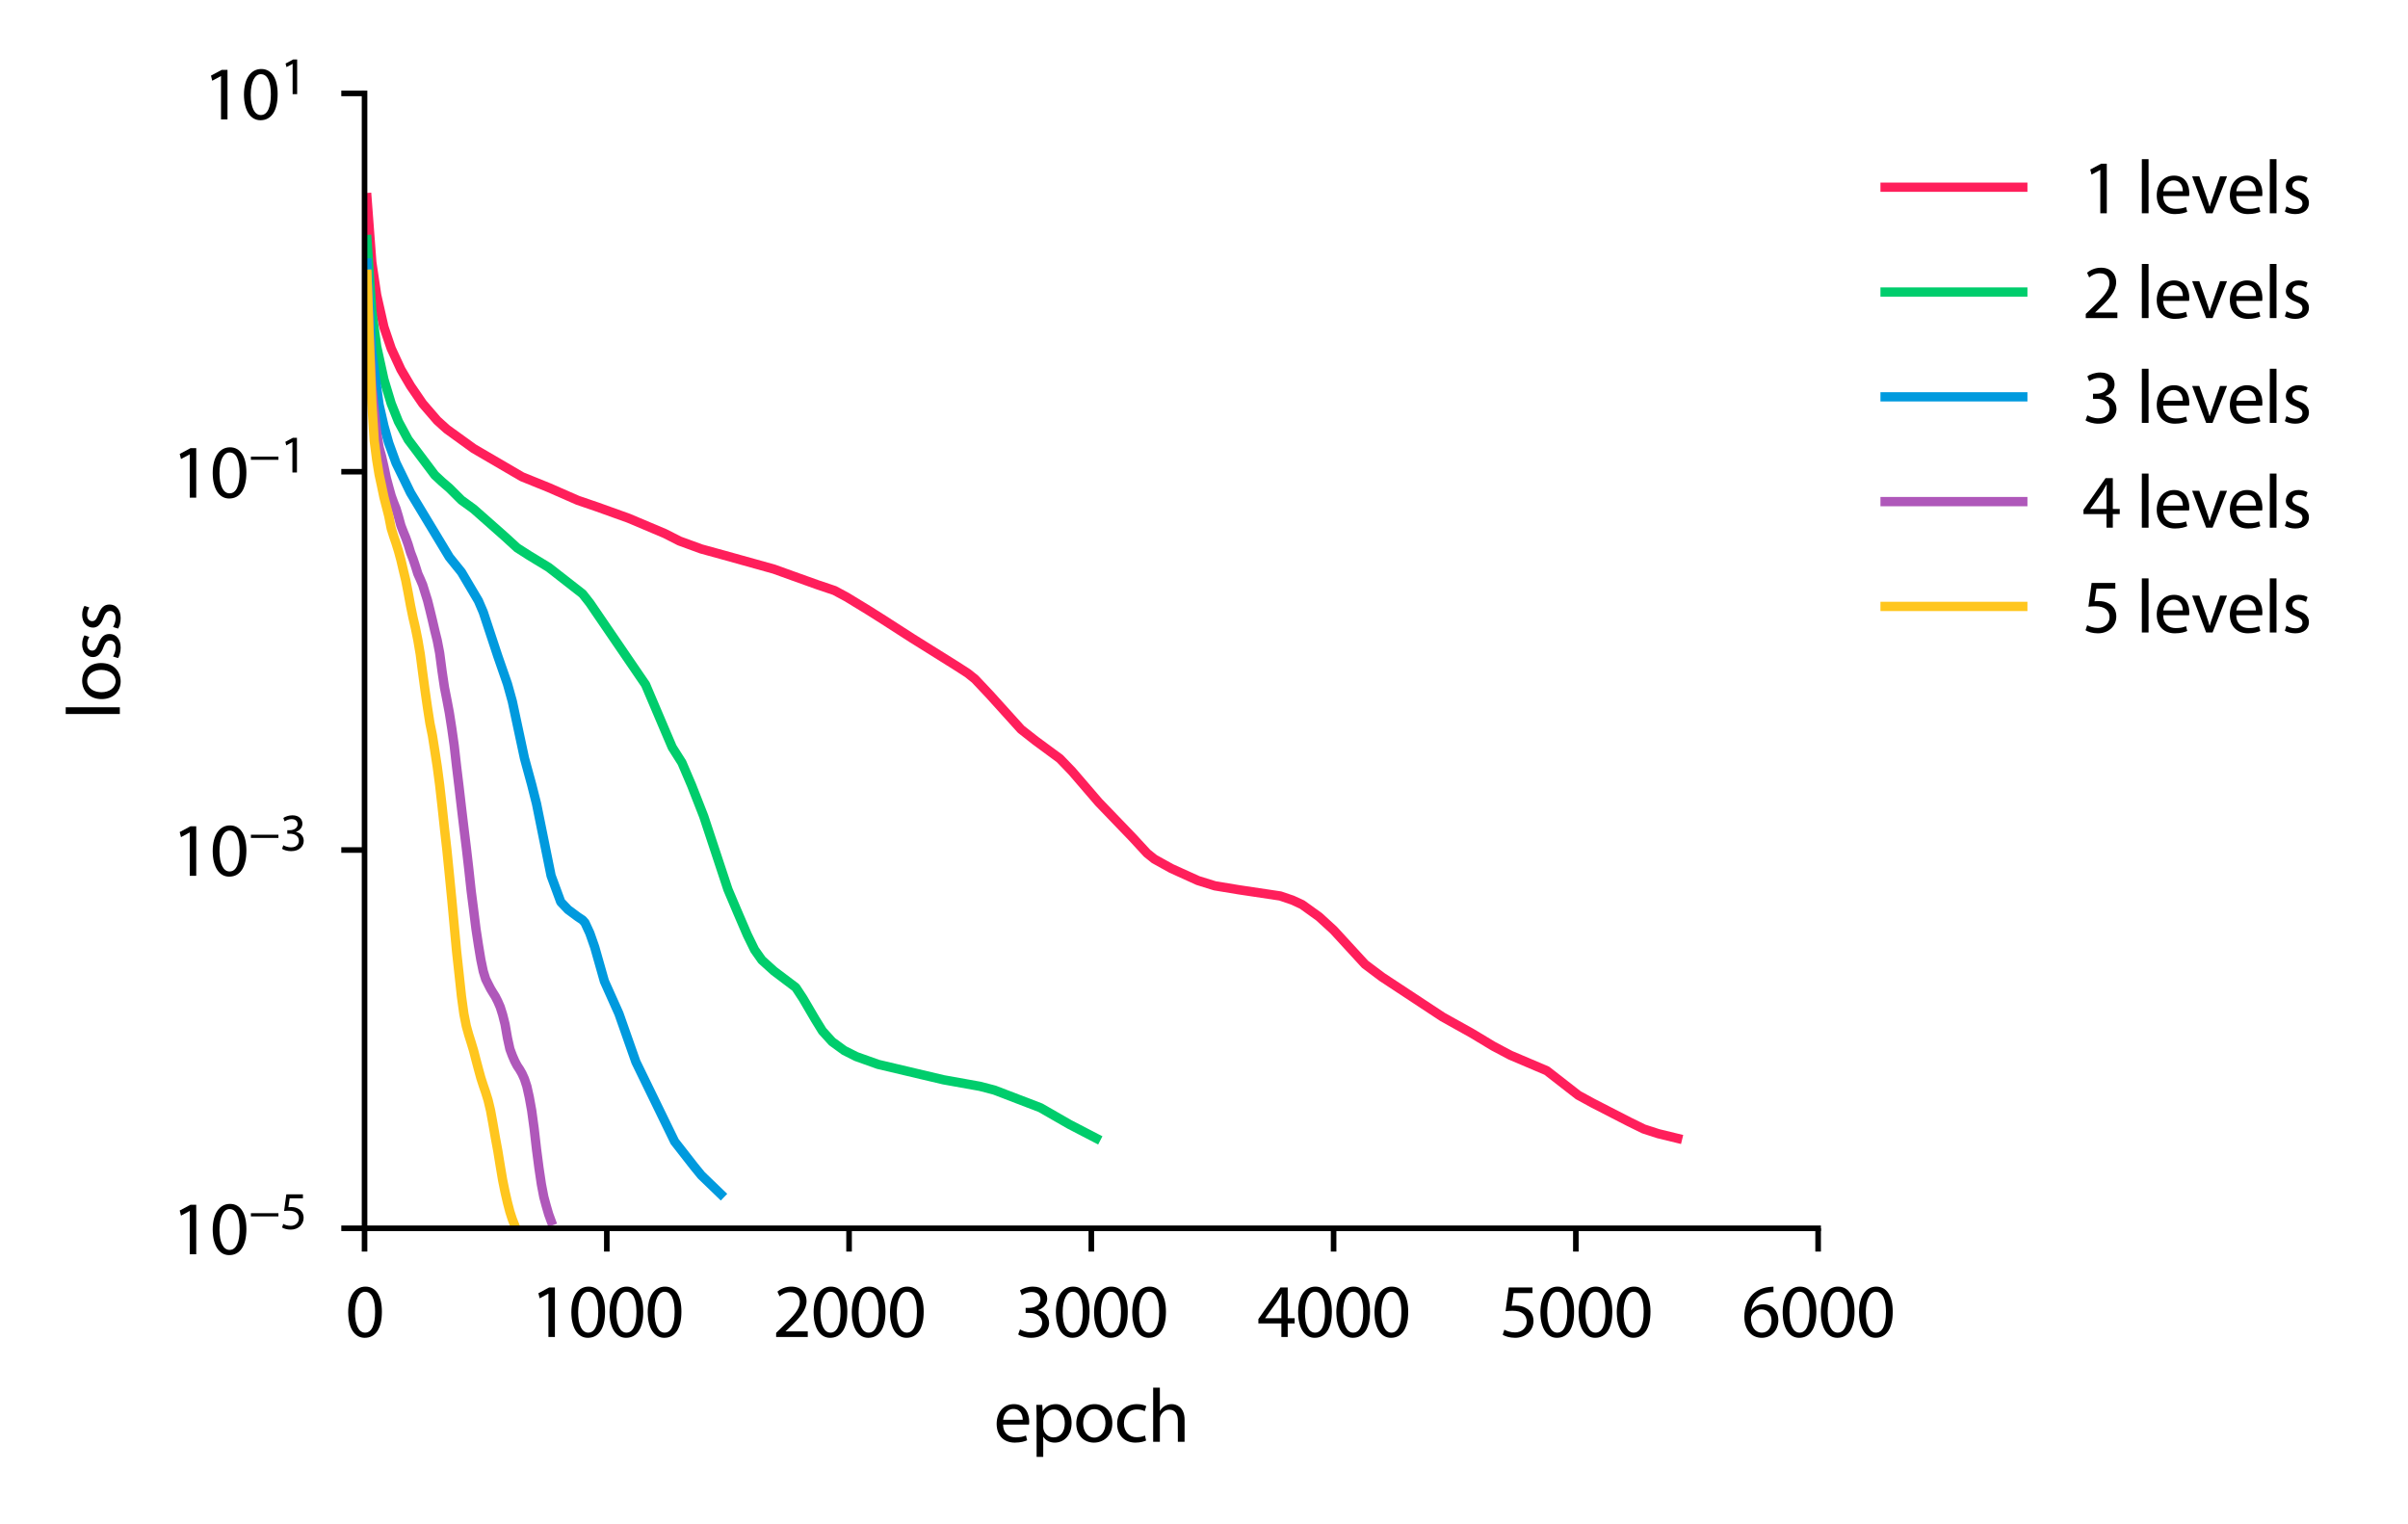 <?xml version="1.0" encoding="utf-8" standalone="no"?>
<!DOCTYPE svg PUBLIC "-//W3C//DTD SVG 1.1//EN"
  "http://www.w3.org/Graphics/SVG/1.1/DTD/svg11.dtd">
<svg xmlns:xlink="http://www.w3.org/1999/xlink" width="258.829pt" height="163.736pt" viewBox="0 0 258.829 163.736" xmlns="http://www.w3.org/2000/svg" version="1.1">
 <defs>
  <style type="text/css">*{stroke-linejoin: round; stroke-linecap: butt}</style>
 </defs>
 <g id="figure_1">
  <g id="patch_1">
   <path d="M 0 163.736 
L 258.829 163.736 
L 258.829 -0 
L 0 -0 
L 0 163.736 
z
" style="fill: none"/>
  </g>
  <g id="axes_1">
   <g id="patch_2">
    <path d="M 39.184 132.008 
L 195.424 132.008 
L 195.424 10.04 
L 39.184 10.04 
L 39.184 132.008 
z
" style="fill: none"/>
   </g>
   <g id="matplotlib.axis_1">
    <g id="xtick_1">
     <g id="line2d_1">
      <defs>
       <path id="m4cd371f86f" d="M 0 0 
L 0 2.5 
" style="stroke: #000000; stroke-width: 0.6"/>
      </defs>
      <g>
       <use xlink:href="#m4cd371f86f" x="39.184" y="132.008" style="stroke: #000000; stroke-width: 0.6"/>
      </g>
     </g>
     <g id="text_1">
      <!-- 0 -->
      <g transform="translate(37.132 143.688) scale(0.08 -0.08)">
       <defs>
        <path id="MyriadPro-Regular-30" d="M 1683 4230 
C 838 4230 230 3469 230 2067 
C 243 691 800 -70 1613 -70 
C 2528 -70 3059 710 3059 2125 
C 3059 3450 2554 4230 1683 4230 
z
M 1645 3795 
C 2234 3795 2490 3123 2490 2099 
C 2490 1037 2214 365 1645 365 
C 1133 365 800 979 800 2061 
C 800 3194 1158 3795 1645 3795 
z
" transform="scale(0.016)"/>
       </defs>
       <use xlink:href="#MyriadPro-Regular-30"/>
      </g>
     </g>
    </g>
    <g id="xtick_2">
     <g id="line2d_2">
      <g>
       <use xlink:href="#m4cd371f86f" x="65.224" y="132.008" style="stroke: #000000; stroke-width: 0.6"/>
      </g>
     </g>
     <g id="text_2">
      <!-- 1000 -->
      <g transform="translate(57.016 143.688) scale(0.08 -0.08)">
       <defs>
        <path id="MyriadPro-Regular-31" d="M 1510 0 
L 2054 0 
L 2054 4160 
L 1574 4160 
L 666 3674 
L 774 3245 
L 1498 3635 
L 1510 3635 
L 1510 0 
z
" transform="scale(0.016)"/>
       </defs>
       <use xlink:href="#MyriadPro-Regular-31"/>
       <use xlink:href="#MyriadPro-Regular-30" x="51.3"/>
       <use xlink:href="#MyriadPro-Regular-30" x="102.6"/>
       <use xlink:href="#MyriadPro-Regular-30" x="153.9"/>
      </g>
     </g>
    </g>
    <g id="xtick_3">
     <g id="line2d_3">
      <g>
       <use xlink:href="#m4cd371f86f" x="91.264" y="132.008" style="stroke: #000000; stroke-width: 0.6"/>
      </g>
     </g>
     <g id="text_3">
      <!-- 2000 -->
      <g transform="translate(83.056 143.688) scale(0.08 -0.08)">
       <defs>
        <path id="MyriadPro-Regular-32" d="M 2944 0 
L 2944 467 
L 1082 467 
L 1082 480 
L 1408 787 
C 2285 1632 2842 2253 2842 3021 
C 2842 3616 2464 4230 1568 4230 
C 1094 4230 678 4045 397 3808 
L 576 3411 
C 768 3571 1082 3763 1459 3763 
C 2080 3763 2278 3373 2278 2950 
C 2278 2323 1792 1786 730 774 
L 288 346 
L 288 0 
L 2944 0 
z
" transform="scale(0.016)"/>
       </defs>
       <use xlink:href="#MyriadPro-Regular-32"/>
       <use xlink:href="#MyriadPro-Regular-30" x="51.3"/>
       <use xlink:href="#MyriadPro-Regular-30" x="102.6"/>
       <use xlink:href="#MyriadPro-Regular-30" x="153.9"/>
      </g>
     </g>
    </g>
    <g id="xtick_4">
     <g id="line2d_4">
      <g>
       <use xlink:href="#m4cd371f86f" x="117.304" y="132.008" style="stroke: #000000; stroke-width: 0.6"/>
      </g>
     </g>
     <g id="text_4">
      <!-- 3000 -->
      <g transform="translate(109.096 143.688) scale(0.08 -0.08)">
       <defs>
        <path id="MyriadPro-Regular-33" d="M 269 211 
C 474 77 883 -70 1350 -70 
C 2342 -70 2867 512 2867 1178 
C 2861 1760 2451 2144 1939 2240 
L 1939 2253 
C 2445 2438 2707 2803 2707 3238 
C 2707 3744 2336 4230 1517 4230 
C 1069 4230 646 4070 422 3910 
L 576 3501 
C 755 3629 1075 3776 1408 3776 
C 1926 3776 2138 3482 2138 3149 
C 2138 2656 1619 2445 1210 2445 
L 896 2445 
L 896 2022 
L 1210 2022 
C 1754 2022 2278 1773 2285 1190 
C 2291 838 2061 384 1344 384 
C 947 384 582 544 422 640 
L 269 211 
z
" transform="scale(0.016)"/>
       </defs>
       <use xlink:href="#MyriadPro-Regular-33"/>
       <use xlink:href="#MyriadPro-Regular-30" x="51.3"/>
       <use xlink:href="#MyriadPro-Regular-30" x="102.6"/>
       <use xlink:href="#MyriadPro-Regular-30" x="153.9"/>
      </g>
     </g>
    </g>
    <g id="xtick_5">
     <g id="line2d_5">
      <g>
       <use xlink:href="#m4cd371f86f" x="143.344" y="132.008" style="stroke: #000000; stroke-width: 0.6"/>
      </g>
     </g>
     <g id="text_5">
      <!-- 4000 -->
      <g transform="translate(135.136 143.688) scale(0.08 -0.08)">
       <defs>
        <path id="MyriadPro-Regular-34" d="M 2560 0 
L 2560 1139 
L 3142 1139 
L 3142 1574 
L 2560 1574 
L 2560 4160 
L 1952 4160 
L 96 1504 
L 96 1139 
L 2029 1139 
L 2029 0 
L 2560 0 
z
M 666 1574 
L 666 1587 
L 1683 3002 
C 1798 3194 1901 3373 2029 3616 
L 2048 3616 
C 2035 3398 2029 3181 2029 2963 
L 2029 1574 
L 666 1574 
z
" transform="scale(0.016)"/>
       </defs>
       <use xlink:href="#MyriadPro-Regular-34"/>
       <use xlink:href="#MyriadPro-Regular-30" x="51.3"/>
       <use xlink:href="#MyriadPro-Regular-30" x="102.6"/>
       <use xlink:href="#MyriadPro-Regular-30" x="153.9"/>
      </g>
     </g>
    </g>
    <g id="xtick_6">
     <g id="line2d_6">
      <g>
       <use xlink:href="#m4cd371f86f" x="169.384" y="132.008" style="stroke: #000000; stroke-width: 0.6"/>
      </g>
     </g>
     <g id="text_6">
      <!-- 5000 -->
      <g transform="translate(161.176 143.688) scale(0.08 -0.08)">
       <defs>
        <path id="MyriadPro-Regular-35" d="M 2771 4160 
L 781 4160 
L 512 2163 
C 666 2182 851 2202 1094 2202 
C 1920 2202 2285 1824 2285 1286 
C 2291 730 1830 384 1306 384 
C 922 384 582 512 410 614 
L 269 186 
C 474 58 851 -70 1306 -70 
C 2208 -70 2854 538 2854 1350 
C 2854 1869 2586 2234 2259 2413 
C 2003 2573 1690 2637 1363 2637 
C 1210 2637 1120 2630 1024 2618 
L 1184 3686 
L 2771 3686 
L 2771 4160 
z
" transform="scale(0.016)"/>
       </defs>
       <use xlink:href="#MyriadPro-Regular-35"/>
       <use xlink:href="#MyriadPro-Regular-30" x="51.3"/>
       <use xlink:href="#MyriadPro-Regular-30" x="102.6"/>
       <use xlink:href="#MyriadPro-Regular-30" x="153.9"/>
      </g>
     </g>
    </g>
    <g id="xtick_7">
     <g id="line2d_7">
      <g>
       <use xlink:href="#m4cd371f86f" x="195.424" y="132.008" style="stroke: #000000; stroke-width: 0.6"/>
      </g>
     </g>
     <g id="text_7">
      <!-- 6000 -->
      <g transform="translate(187.216 143.688) scale(0.08 -0.08)">
       <defs>
        <path id="MyriadPro-Regular-36" d="M 2662 4224 
C 2560 4224 2419 4218 2253 4192 
C 1728 4128 1267 3917 922 3578 
C 506 3168 218 2522 218 1702 
C 218 621 800 -70 1683 -70 
C 2554 -70 3072 634 3072 1402 
C 3072 2208 2554 2746 1818 2746 
C 1357 2746 1005 2528 806 2259 
L 794 2259 
C 890 2950 1350 3590 2240 3731 
C 2400 3757 2547 3770 2662 3763 
L 2662 4224 
z
M 1696 365 
C 1101 365 781 877 774 1562 
C 774 1664 800 1741 832 1805 
C 986 2112 1306 2317 1645 2317 
C 2163 2317 2502 1958 2502 1363 
C 2502 768 2176 365 1696 365 
z
" transform="scale(0.016)"/>
       </defs>
       <use xlink:href="#MyriadPro-Regular-36"/>
       <use xlink:href="#MyriadPro-Regular-30" x="51.3"/>
       <use xlink:href="#MyriadPro-Regular-30" x="102.6"/>
       <use xlink:href="#MyriadPro-Regular-30" x="153.9"/>
      </g>
     </g>
    </g>
    <g id="text_8">
     <!-- epoch -->
     <g transform="translate(106.816 154.952) scale(0.08 -0.08)">
      <defs>
       <path id="MyriadPro-Regular-65" d="M 2957 1446 
C 2970 1510 2976 1594 2976 1709 
C 2976 2278 2714 3162 1696 3162 
C 794 3162 243 2432 243 1498 
C 243 563 813 -70 1766 -70 
C 2259 -70 2605 38 2803 128 
L 2701 531 
C 2496 442 2246 371 1843 371 
C 1274 371 794 685 781 1446 
L 2957 1446 
z
M 787 1850 
C 832 2240 1075 2758 1651 2758 
C 2285 2758 2438 2202 2432 1850 
L 787 1850 
z
" transform="scale(0.016)"/>
       <path id="MyriadPro-Regular-70" d="M 467 -1267 
L 1024 -1267 
L 1024 416 
L 1037 416 
C 1222 109 1581 -70 1990 -70 
C 2720 -70 3405 480 3405 1594 
C 3405 2528 2842 3162 2086 3162 
C 1581 3162 1210 2944 986 2566 
L 973 2566 
L 941 3098 
L 442 3098 
C 454 2803 467 2483 467 2086 
L 467 -1267 
z
M 1024 1798 
C 1024 1869 1043 1952 1062 2022 
C 1165 2445 1530 2714 1914 2714 
C 2509 2714 2835 2182 2835 1568 
C 2835 858 2490 371 1894 371 
C 1491 371 1152 640 1050 1030 
C 1030 1101 1024 1178 1024 1261 
L 1024 1798 
z
" transform="scale(0.016)"/>
       <path id="MyriadPro-Regular-6f" d="M 1779 3162 
C 928 3162 243 2554 243 1523 
C 243 544 896 -70 1728 -70 
C 2470 -70 3270 429 3270 1574 
C 3270 2515 2669 3162 1779 3162 
z
M 1766 2739 
C 2432 2739 2694 2080 2694 1555 
C 2694 858 2291 352 1754 352 
C 1203 352 819 864 819 1542 
C 819 2125 1107 2739 1766 2739 
z
" transform="scale(0.016)"/>
       <path id="MyriadPro-Regular-63" d="M 2579 531 
C 2419 461 2208 384 1888 384 
C 1274 384 813 826 813 1542 
C 813 2182 1197 2714 1907 2714 
C 2214 2714 2426 2637 2560 2566 
L 2688 2995 
C 2534 3078 2240 3162 1907 3162 
C 896 3162 243 2464 243 1510 
C 243 563 851 -70 1786 -70 
C 2202 -70 2528 38 2675 109 
L 2579 531 
z
" transform="scale(0.016)"/>
       <path id="MyriadPro-Regular-68" d="M 467 0 
L 1030 0 
L 1030 1869 
C 1030 1971 1037 2054 1069 2138 
C 1178 2438 1459 2694 1824 2694 
C 2355 2694 2541 2278 2541 1779 
L 2541 0 
L 3104 0 
L 3104 1843 
C 3104 2906 2438 3162 2022 3162 
C 1811 3162 1613 3104 1446 3008 
C 1274 2912 1133 2765 1043 2605 
L 1030 2605 
L 1030 4544 
L 467 4544 
L 467 0 
z
" transform="scale(0.016)"/>
      </defs>
      <use xlink:href="#MyriadPro-Regular-65"/>
      <use xlink:href="#MyriadPro-Regular-70" x="50.1"/>
      <use xlink:href="#MyriadPro-Regular-6f" x="107"/>
      <use xlink:href="#MyriadPro-Regular-63" x="161.9"/>
      <use xlink:href="#MyriadPro-Regular-68" x="206.7"/>
     </g>
    </g>
   </g>
   <g id="matplotlib.axis_2">
    <g id="ytick_1">
     <g id="line2d_8">
      <defs>
       <path id="m56f3a9ced1" d="M 0 0 
L -2.5 0 
" style="stroke: #000000; stroke-width: 0.6"/>
      </defs>
      <g>
       <use xlink:href="#m56f3a9ced1" x="39.184" y="132.008" style="stroke: #000000; stroke-width: 0.6"/>
      </g>
     </g>
     <g id="text_9">
      <!-- $\mathdefault{10^{-5}}$ -->
      <g transform="translate(18.464 134.848) scale(0.08 -0.08)">
       <defs>
        <path id="MyriadPro-Regular-2212" d="M 256 1901 
L 256 1517 
L 3558 1517 
L 3558 1901 
L 256 1901 
z
" transform="scale(0.016)"/>
       </defs>
       <use xlink:href="#MyriadPro-Regular-31" transform="translate(0 0.616)"/>
       <use xlink:href="#MyriadPro-Regular-30" transform="translate(51.3 0.616)"/>
       <use xlink:href="#MyriadPro-Regular-2212" transform="translate(103.447 34.5) scale(0.7)"/>
       <use xlink:href="#MyriadPro-Regular-35" transform="translate(145.167 34.5) scale(0.7)"/>
      </g>
     </g>
    </g>
    <g id="ytick_2">
     <g id="line2d_9">
      <g>
       <use xlink:href="#m56f3a9ced1" x="39.184" y="91.352" style="stroke: #000000; stroke-width: 0.6"/>
      </g>
     </g>
     <g id="text_10">
      <!-- $\mathdefault{10^{-3}}$ -->
      <g transform="translate(18.464 94.192) scale(0.08 -0.08)">
       <use xlink:href="#MyriadPro-Regular-31" transform="translate(0 0.85)"/>
       <use xlink:href="#MyriadPro-Regular-30" transform="translate(51.3 0.85)"/>
       <use xlink:href="#MyriadPro-Regular-2212" transform="translate(103.447 34.734) scale(0.7)"/>
       <use xlink:href="#MyriadPro-Regular-33" transform="translate(145.167 34.734) scale(0.7)"/>
      </g>
     </g>
    </g>
    <g id="ytick_3">
     <g id="line2d_10">
      <g>
       <use xlink:href="#m56f3a9ced1" x="39.184" y="50.696" style="stroke: #000000; stroke-width: 0.6"/>
      </g>
     </g>
     <g id="text_11">
      <!-- $\mathdefault{10^{-1}}$ -->
      <g transform="translate(18.464 53.536) scale(0.08 -0.08)">
       <use xlink:href="#MyriadPro-Regular-31" transform="translate(0 0.616)"/>
       <use xlink:href="#MyriadPro-Regular-30" transform="translate(51.3 0.616)"/>
       <use xlink:href="#MyriadPro-Regular-2212" transform="translate(103.447 34.5) scale(0.7)"/>
       <use xlink:href="#MyriadPro-Regular-31" transform="translate(145.167 34.5) scale(0.7)"/>
      </g>
     </g>
    </g>
    <g id="ytick_4">
     <g id="line2d_11">
      <g>
       <use xlink:href="#m56f3a9ced1" x="39.184" y="10.04" style="stroke: #000000; stroke-width: 0.6"/>
      </g>
     </g>
     <g id="text_12">
      <!-- $\mathdefault{10^{1}}$ -->
      <g transform="translate(21.824 12.88) scale(0.08 -0.08)">
       <use xlink:href="#MyriadPro-Regular-31" transform="translate(0 0.616)"/>
       <use xlink:href="#MyriadPro-Regular-30" transform="translate(51.3 0.616)"/>
       <use xlink:href="#MyriadPro-Regular-31" transform="translate(103.447 34.5) scale(0.7)"/>
      </g>
     </g>
    </g>
    <g id="text_13">
     <!-- loss -->
     <g transform="translate(12.88 77.332) rotate(-90) scale(0.08 -0.08)">
      <defs>
       <path id="MyriadPro-Regular-6c" d="M 467 0 
L 1030 0 
L 1030 4544 
L 467 4544 
L 467 0 
z
" transform="scale(0.016)"/>
       <path id="MyriadPro-Regular-73" d="M 256 147 
C 474 19 787 -70 1126 -70 
C 1850 -70 2278 314 2278 864 
C 2278 1325 1997 1594 1466 1792 
C 1062 1952 883 2067 883 2323 
C 883 2554 1062 2746 1395 2746 
C 1683 2746 1907 2637 2029 2560 
L 2163 2970 
C 1997 3078 1722 3162 1408 3162 
C 749 3162 339 2752 339 2253 
C 339 1882 602 1581 1165 1376 
C 1574 1222 1734 1082 1734 813 
C 1734 550 1542 352 1139 352 
C 858 352 563 467 390 570 
L 256 147 
z
" transform="scale(0.016)"/>
      </defs>
      <use xlink:href="#MyriadPro-Regular-6c"/>
      <use xlink:href="#MyriadPro-Regular-6f" x="23.6"/>
      <use xlink:href="#MyriadPro-Regular-73" x="78.5"/>
      <use xlink:href="#MyriadPro-Regular-73" x="118.1"/>
     </g>
    </g>
   </g>
   <g id="line2d_12">
    <path d="M 39.444 21.239 
L 39.965 28.179 
L 40.486 31.704 
L 41.267 35.147 
L 42.048 37.449 
L 43.09 39.706 
L 44.131 41.477 
L 45.433 43.38 
L 46.996 45.191 
L 47.517 45.664 
L 48.037 46.131 
L 50.902 48.202 
L 56.11 51.241 
L 58.974 52.4 
L 62.099 53.769 
L 64.182 54.481 
L 67.567 55.696 
L 71.473 57.346 
L 73.036 58.142 
L 75.379 58.998 
L 77.723 59.642 
L 83.191 61.165 
L 85.275 61.916 
L 87.879 62.849 
L 89.701 63.464 
L 91.003 64.164 
L 93.347 65.593 
L 94.909 66.578 
L 96.993 67.919 
L 98.034 68.589 
L 102.721 71.518 
L 104.023 72.356 
L 104.805 72.985 
L 106.367 74.641 
L 109.752 78.386 
L 111.315 79.613 
L 113.919 81.529 
L 115.221 82.881 
L 118.085 86.212 
L 121.731 90.001 
L 123.293 91.695 
L 124.074 92.324 
L 125.897 93.334 
L 128.761 94.633 
L 130.584 95.201 
L 133.188 95.63 
L 137.615 96.293 
L 138.917 96.736 
L 139.959 97.217 
L 141.781 98.525 
L 143.344 99.955 
L 146.729 103.639 
L 148.552 105.007 
L 155.062 109.295 
L 158.187 111.037 
L 160.53 112.446 
L 162.353 113.41 
L 166.259 115.071 
L 169.644 117.705 
L 171.207 118.558 
L 175.113 120.564 
L 176.675 121.331 
L 178.237 121.837 
L 180.321 122.344 
L 180.321 122.344 
" clip-path="url(#p39a738c68d)" style="fill: none; stroke: #ff1f5b; stroke-linecap: square"/>
   </g>
   <g id="line2d_13">
    <path d="M 39.444 25.75 
L 39.965 33.404 
L 40.486 37.225 
L 41.267 40.783 
L 42.048 43.365 
L 42.829 45.315 
L 43.871 47.248 
L 46.735 51.055 
L 47.517 51.784 
L 48.298 52.455 
L 49.6 53.752 
L 50.902 54.695 
L 54.287 57.687 
L 55.589 58.879 
L 56.891 59.712 
L 58.974 60.977 
L 62.62 63.821 
L 63.401 64.813 
L 69.39 73.58 
L 71.473 78.482 
L 72.255 80.315 
L 73.296 81.96 
L 74.338 84.4 
L 75.64 87.726 
L 78.244 95.593 
L 79.285 98.05 
L 80.327 100.477 
L 81.108 102.072 
L 81.889 103.179 
L 83.191 104.357 
L 85.535 106.124 
L 86.316 107.31 
L 87.618 109.537 
L 88.399 110.801 
L 89.441 111.951 
L 90.743 112.899 
L 92.045 113.555 
L 94.389 114.39 
L 101.419 116.048 
L 105.325 116.747 
L 106.888 117.154 
L 111.835 119.051 
L 114.96 120.845 
L 117.825 122.331 
L 117.825 122.331 
" clip-path="url(#p39a738c68d)" style="fill: none; stroke: #00cd6c; stroke-linecap: square"/>
   </g>
   <g id="line2d_14">
    <path d="M 39.444 28.27 
L 39.965 37.835 
L 40.746 43.493 
L 41.267 45.773 
L 41.788 47.619 
L 42.569 49.759 
L 44.131 52.968 
L 48.298 59.876 
L 49.6 61.49 
L 51.423 64.571 
L 51.943 65.783 
L 53.506 70.514 
L 54.547 73.51 
L 55.068 75.382 
L 56.37 81.474 
L 57.151 84.334 
L 57.672 86.394 
L 59.235 94.112 
L 60.276 96.935 
L 61.057 97.758 
L 62.099 98.529 
L 62.62 98.876 
L 62.88 99.169 
L 63.401 100.296 
L 63.922 101.783 
L 64.963 105.449 
L 66.526 108.941 
L 68.349 114.122 
L 72.515 122.682 
L 74.598 125.349 
L 75.379 126.307 
L 77.463 128.317 
L 77.463 128.317 
" clip-path="url(#p39a738c68d)" style="fill: none; stroke: #009ade; stroke-linecap: square"/>
   </g>
   <g id="line2d_15">
    <path d="M 39.444 29.629 
L 39.705 36.057 
L 39.965 41.536 
L 40.225 44.011 
L 40.486 46.443 
L 40.746 48.082 
L 41.007 49.026 
L 41.267 50.152 
L 41.527 51.383 
L 41.788 52.352 
L 42.048 53.289 
L 42.309 54.008 
L 42.569 54.66 
L 42.829 55.523 
L 43.09 56.479 
L 43.35 57.153 
L 43.611 57.789 
L 43.871 58.521 
L 44.131 59.381 
L 44.392 60.057 
L 44.652 60.834 
L 44.913 61.664 
L 45.173 62.243 
L 45.433 62.858 
L 45.694 63.705 
L 45.954 64.531 
L 46.215 65.574 
L 46.475 66.65 
L 46.735 67.772 
L 46.996 68.824 
L 47.256 70.173 
L 47.517 72.145 
L 47.777 73.898 
L 48.037 75.217 
L 48.298 76.601 
L 48.558 78.264 
L 48.819 80.117 
L 49.079 82.404 
L 49.339 84.544 
L 49.6 86.793 
L 49.86 88.959 
L 50.121 91.078 
L 50.381 93.326 
L 50.641 95.726 
L 50.902 97.76 
L 51.162 99.84 
L 51.423 101.555 
L 51.683 103.135 
L 51.943 104.382 
L 52.204 105.227 
L 52.464 105.747 
L 52.725 106.26 
L 52.985 106.691 
L 53.245 107.106 
L 53.506 107.622 
L 53.766 108.219 
L 54.027 109.045 
L 54.287 110.079 
L 54.547 111.56 
L 54.808 112.746 
L 55.068 113.443 
L 55.329 114.044 
L 55.589 114.54 
L 55.849 114.925 
L 56.11 115.382 
L 56.37 115.955 
L 56.631 116.753 
L 56.891 117.919 
L 57.151 119.36 
L 57.412 121.281 
L 57.672 123.53 
L 57.933 125.532 
L 58.193 127.282 
L 58.453 128.636 
L 58.714 129.602 
L 58.974 130.495 
L 59.235 131.211 
" clip-path="url(#p39a738c68d)" style="fill: none; stroke: #af58ba; stroke-linecap: square"/>
   </g>
   <g id="line2d_16">
    <path d="M 39.444 29.47 
L 39.705 36.821 
L 39.965 43.253 
L 40.225 47.365 
L 40.486 49.384 
L 40.746 50.98 
L 41.007 52.186 
L 41.267 53.429 
L 41.527 54.433 
L 41.788 55.456 
L 42.048 56.783 
L 42.309 57.616 
L 42.569 58.372 
L 42.829 59.21 
L 43.09 60.174 
L 43.35 61.28 
L 43.611 62.359 
L 43.871 63.69 
L 44.131 65.102 
L 44.392 66.375 
L 44.652 67.491 
L 44.913 68.78 
L 45.173 70.311 
L 45.433 72.32 
L 45.694 74.26 
L 45.954 76.07 
L 46.215 77.755 
L 46.475 79.023 
L 46.735 80.672 
L 46.996 82.368 
L 47.256 84.337 
L 47.517 86.644 
L 47.777 89.061 
L 48.037 91.358 
L 48.298 93.963 
L 48.558 96.638 
L 48.819 99.466 
L 49.079 102.252 
L 49.339 104.632 
L 49.6 107.063 
L 49.86 108.957 
L 50.121 110.268 
L 50.381 111.204 
L 50.641 112.032 
L 50.902 112.895 
L 51.162 113.9 
L 51.423 114.883 
L 51.683 115.837 
L 51.943 116.644 
L 52.204 117.404 
L 52.464 118.241 
L 52.725 119.335 
L 52.985 120.761 
L 53.245 122.262 
L 53.506 123.669 
L 53.766 125.27 
L 54.027 126.823 
L 54.287 128.104 
L 54.547 129.232 
L 54.808 130.235 
L 55.068 131.038 
L 55.329 131.699 
" clip-path="url(#p39a738c68d)" style="fill: none; stroke: #ffc61e; stroke-linecap: square"/>
   </g>
   <g id="patch_3">
    <path d="M 39.184 132.008 
L 39.184 10.04 
" style="fill: none; stroke: #000000; stroke-width: 0.6; stroke-linejoin: miter; stroke-linecap: square"/>
   </g>
   <g id="patch_4">
    <path d="M 39.184 132.008 
L 195.424 132.008 
" style="fill: none; stroke: #000000; stroke-width: 0.6; stroke-linejoin: miter; stroke-linecap: square"/>
   </g>
   <g id="legend_1">
    <g id="line2d_17">
     <path d="M 202.624 20.12 
L 210.024 20.12 
L 217.424 20.12 
" style="fill: none; stroke: #ff1f5b; stroke-linecap: square"/>
    </g>
    <g id="text_14">
     <!-- 1 levels -->
     <g transform="translate(223.824 22.92) scale(0.08 -0.08)">
      <defs>
       <path id="MyriadPro-Regular-20" transform="scale(0.016)"/>
       <path id="MyriadPro-Regular-76" d="M 83 3098 
L 1261 0 
L 1798 0 
L 3014 3098 
L 2426 3098 
L 1824 1363 
C 1722 1075 1632 819 1562 563 
L 1542 563 
C 1478 819 1395 1075 1293 1363 
L 685 3098 
L 83 3098 
z
" transform="scale(0.016)"/>
      </defs>
      <use xlink:href="#MyriadPro-Regular-31"/>
      <use xlink:href="#MyriadPro-Regular-20" x="51.3"/>
      <use xlink:href="#MyriadPro-Regular-6c" x="72.5"/>
      <use xlink:href="#MyriadPro-Regular-65" x="96.1"/>
      <use xlink:href="#MyriadPro-Regular-76" x="146.2"/>
      <use xlink:href="#MyriadPro-Regular-65" x="194.3"/>
      <use xlink:href="#MyriadPro-Regular-6c" x="244.4"/>
      <use xlink:href="#MyriadPro-Regular-73" x="268"/>
     </g>
    </g>
    <g id="line2d_18">
     <path d="M 202.624 31.384 
L 210.024 31.384 
L 217.424 31.384 
" style="fill: none; stroke: #00cd6c; stroke-linecap: square"/>
    </g>
    <g id="text_15">
     <!-- 2 levels -->
     <g transform="translate(223.824 34.184) scale(0.08 -0.08)">
      <use xlink:href="#MyriadPro-Regular-32"/>
      <use xlink:href="#MyriadPro-Regular-20" x="51.3"/>
      <use xlink:href="#MyriadPro-Regular-6c" x="72.5"/>
      <use xlink:href="#MyriadPro-Regular-65" x="96.1"/>
      <use xlink:href="#MyriadPro-Regular-76" x="146.2"/>
      <use xlink:href="#MyriadPro-Regular-65" x="194.3"/>
      <use xlink:href="#MyriadPro-Regular-6c" x="244.4"/>
      <use xlink:href="#MyriadPro-Regular-73" x="268"/>
     </g>
    </g>
    <g id="line2d_19">
     <path d="M 202.624 42.648 
L 210.024 42.648 
L 217.424 42.648 
" style="fill: none; stroke: #009ade; stroke-linecap: square"/>
    </g>
    <g id="text_16">
     <!-- 3 levels -->
     <g transform="translate(223.824 45.447) scale(0.08 -0.08)">
      <use xlink:href="#MyriadPro-Regular-33"/>
      <use xlink:href="#MyriadPro-Regular-20" x="51.3"/>
      <use xlink:href="#MyriadPro-Regular-6c" x="72.5"/>
      <use xlink:href="#MyriadPro-Regular-65" x="96.1"/>
      <use xlink:href="#MyriadPro-Regular-76" x="146.2"/>
      <use xlink:href="#MyriadPro-Regular-65" x="194.3"/>
      <use xlink:href="#MyriadPro-Regular-6c" x="244.4"/>
      <use xlink:href="#MyriadPro-Regular-73" x="268"/>
     </g>
    </g>
    <g id="line2d_20">
     <path d="M 202.624 53.911 
L 210.024 53.911 
L 217.424 53.911 
" style="fill: none; stroke: #af58ba; stroke-linecap: square"/>
    </g>
    <g id="text_17">
     <!-- 4 levels -->
     <g transform="translate(223.824 56.711) scale(0.08 -0.08)">
      <use xlink:href="#MyriadPro-Regular-34"/>
      <use xlink:href="#MyriadPro-Regular-20" x="51.3"/>
      <use xlink:href="#MyriadPro-Regular-6c" x="72.5"/>
      <use xlink:href="#MyriadPro-Regular-65" x="96.1"/>
      <use xlink:href="#MyriadPro-Regular-76" x="146.2"/>
      <use xlink:href="#MyriadPro-Regular-65" x="194.3"/>
      <use xlink:href="#MyriadPro-Regular-6c" x="244.4"/>
      <use xlink:href="#MyriadPro-Regular-73" x="268"/>
     </g>
    </g>
    <g id="line2d_21">
     <path d="M 202.624 65.175 
L 210.024 65.175 
L 217.424 65.175 
" style="fill: none; stroke: #ffc61e; stroke-linecap: square"/>
    </g>
    <g id="text_18">
     <!-- 5 levels -->
     <g transform="translate(223.824 67.975) scale(0.08 -0.08)">
      <use xlink:href="#MyriadPro-Regular-35"/>
      <use xlink:href="#MyriadPro-Regular-20" x="51.3"/>
      <use xlink:href="#MyriadPro-Regular-6c" x="72.5"/>
      <use xlink:href="#MyriadPro-Regular-65" x="96.1"/>
      <use xlink:href="#MyriadPro-Regular-76" x="146.2"/>
      <use xlink:href="#MyriadPro-Regular-65" x="194.3"/>
      <use xlink:href="#MyriadPro-Regular-6c" x="244.4"/>
      <use xlink:href="#MyriadPro-Regular-73" x="268"/>
     </g>
    </g>
   </g>
  </g>
 </g>
 <defs>
  <clipPath id="p39a738c68d">
   <rect x="39.184" y="10.04" width="156.24" height="121.968"/>
  </clipPath>
 </defs>
</svg>
